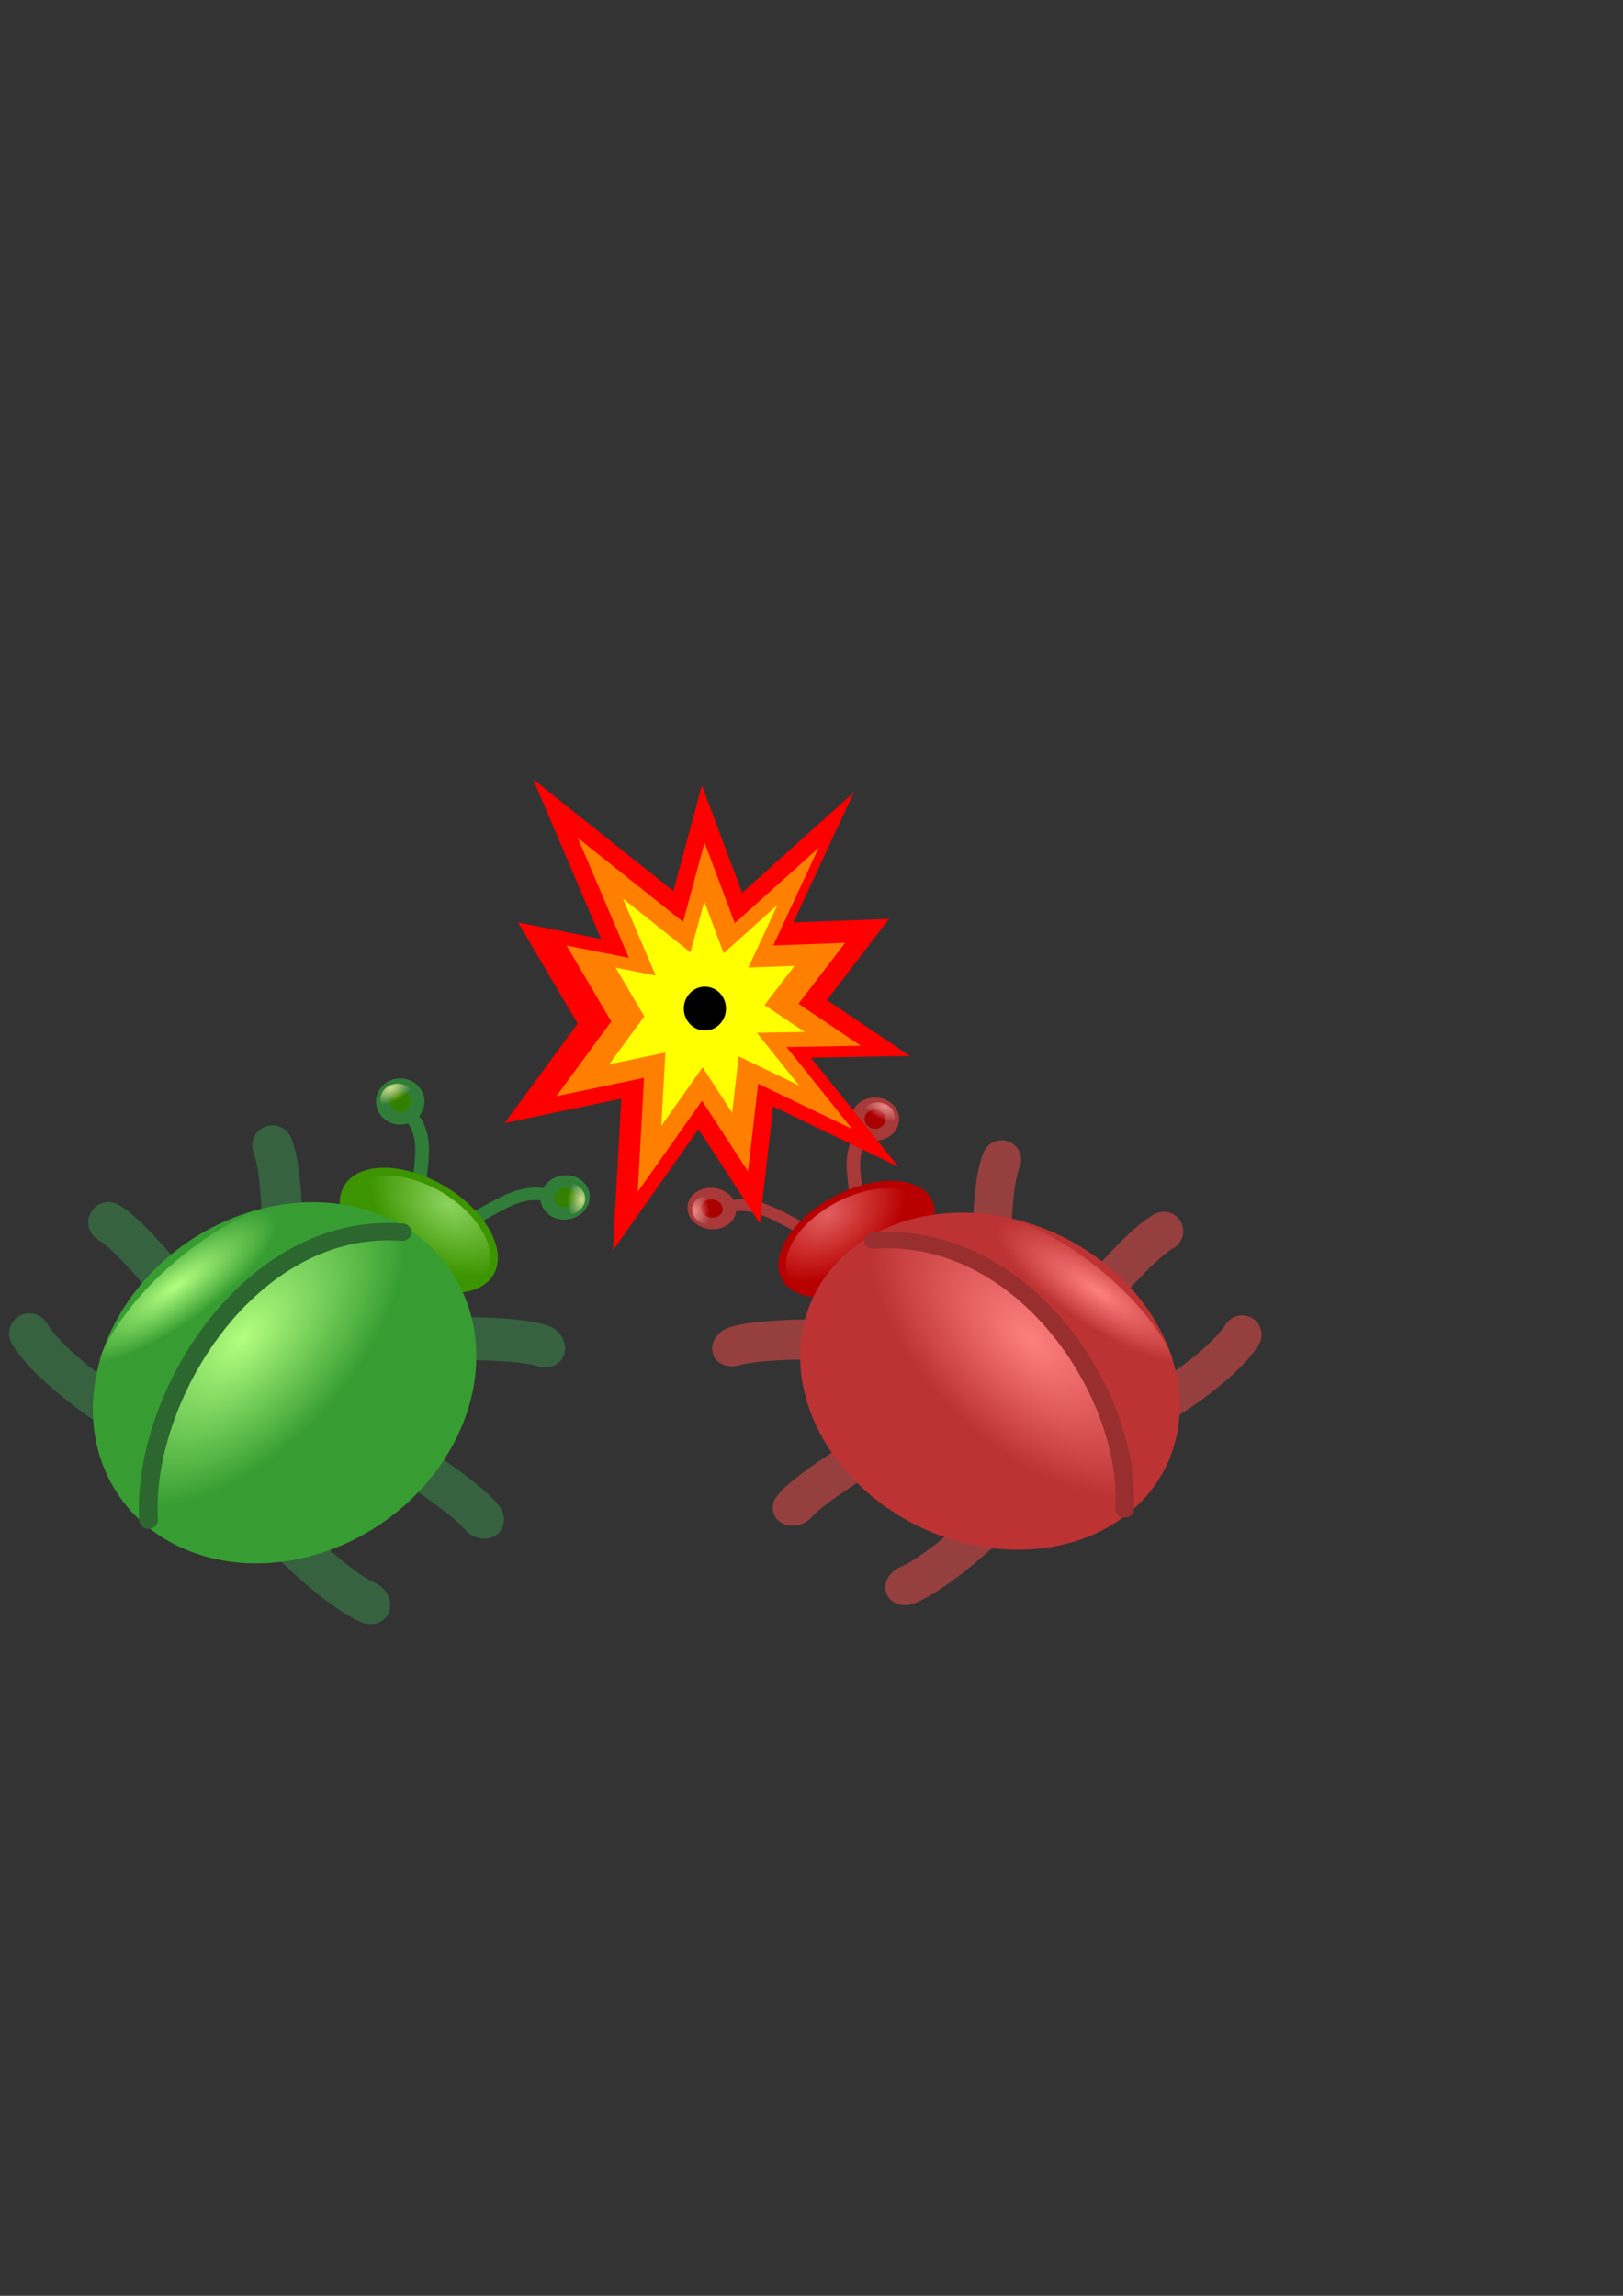 <?xml version="1.0" encoding="UTF-8" standalone="no"?>
<!-- Created with Inkscape (http://www.inkscape.org/) -->

<svg
   xmlns:dc="http://purl.org/dc/elements/1.1/"
   xmlns:cc="http://creativecommons.org/ns#"
   xmlns:rdf="http://www.w3.org/1999/02/22-rdf-syntax-ns#"
   xmlns:svg="http://www.w3.org/2000/svg"
   xmlns="http://www.w3.org/2000/svg"
   xmlns:xlink="http://www.w3.org/1999/xlink"
   xmlns:sodipodi="http://sodipodi.sourceforge.net/DTD/sodipodi-0.dtd"
   xmlns:inkscape="http://www.inkscape.org/namespaces/inkscape"
   width="210mm"
   height="297mm"
   viewBox="0 0 744.094 1052.362"
   id="svg4874"
   version="1.1"
   inkscape:version="0.91 r13725"
   sodipodi:docname="conflicts.svg">
  <rect x="0" y="0" width="744.094" height="1052.362" fill="#333333" stroke="none"/>
  <defs
     id="defs4876">
    <radialGradient
       inkscape:collect="always"
       xlink:href="#linearGradient2420"
       id="radialGradient2771"
       gradientUnits="userSpaceOnUse"
       gradientTransform="matrix(-0.861,-0.066,0.097,-1.274,1116.016,1293.453)"
       cx="628.506"
       cy="549.179"
       fx="628.506"
       fy="549.179"
       r="144.548" />
    <linearGradient
       inkscape:collect="always"
       id="linearGradient2420">
      <stop
         style="stop-color:#b3ff80;stop-opacity:1;"
         offset="0"
         id="stop2422" />
      <stop
         style="stop-color:#b3ff80;stop-opacity:0;"
         offset="1"
         id="stop2424" />
    </linearGradient>
    <radialGradient
       inkscape:collect="always"
       xlink:href="#linearGradient2420"
       id="radialGradient2773"
       gradientUnits="userSpaceOnUse"
       gradientTransform="matrix(-0.345,-0.044,0.104,-0.813,788.12,1026.781)"
       cx="641.084"
       cy="588.538"
       fx="641.084"
       fy="588.538"
       r="144.548" />
    <radialGradient
       inkscape:collect="always"
       xlink:href="#linearGradient3254"
       id="radialGradient2765"
       gradientUnits="userSpaceOnUse"
       gradientTransform="matrix(-0.048,0.598,-1.021,-0.082,451.722,78.713)"
       cx="233.927"
       cy="202.419"
       fx="233.927"
       fy="202.419"
       r="22.322" />
    <linearGradient
       inkscape:collect="always"
       id="linearGradient3254">
      <stop
         style="stop-color:#cdde87;stop-opacity:1;"
         offset="0"
         id="stop3256" />
      <stop
         style="stop-color:#cdde87;stop-opacity:0;"
         offset="1"
         id="stop3258" />
    </linearGradient>
    <radialGradient
       inkscape:collect="always"
       xlink:href="#linearGradient3254"
       id="radialGradient2767"
       gradientUnits="userSpaceOnUse"
       gradientTransform="matrix(-0.048,0.598,-1.021,-0.082,451.722,78.713)"
       cx="233.927"
       cy="202.419"
       fx="233.927"
       fy="202.419"
       r="22.322" />
    <radialGradient
       inkscape:collect="always"
       xlink:href="#linearGradient3216"
       id="radialGradient2769"
       gradientUnits="userSpaceOnUse"
       gradientTransform="matrix(-0.126,0.802,-1.11,-0.175,414.459,258.617)"
       cx="84.431"
       cy="373.711"
       fx="84.431"
       fy="373.711"
       r="82.222" />
    <linearGradient
       inkscape:collect="always"
       id="linearGradient3216">
      <stop
         style="stop-color:#8dd35f;stop-opacity:1;"
         offset="0"
         id="stop3218" />
      <stop
         style="stop-color:#8dd35f;stop-opacity:0;"
         offset="1"
         id="stop3220" />
    </linearGradient>
    <radialGradient
       inkscape:collect="always"
       xlink:href="#linearGradient2420-8"
       id="radialGradient2771-5"
       gradientUnits="userSpaceOnUse"
       gradientTransform="matrix(-0.861,-0.066,0.097,-1.274,1116.016,1293.453)"
       cx="628.506"
       cy="549.179"
       fx="628.506"
       fy="549.179"
       r="144.548" />
    <linearGradient
       inkscape:collect="always"
       id="linearGradient2420-8">
      <stop
         style="stop-color:#ff8080;stop-opacity:1;"
         offset="0"
         id="stop2422-6" />
      <stop
         style="stop-color:#ff8080;stop-opacity:0;"
         offset="1"
         id="stop2424-6" />
    </linearGradient>
    <radialGradient
       inkscape:collect="always"
       xlink:href="#linearGradient2420-8"
       id="radialGradient2773-0"
       gradientUnits="userSpaceOnUse"
       gradientTransform="matrix(-0.345,-0.044,0.104,-0.813,788.12,1026.781)"
       cx="641.084"
       cy="588.538"
       fx="641.084"
       fy="588.538"
       r="144.548" />
    <radialGradient
       inkscape:collect="always"
       xlink:href="#linearGradient3254-6"
       id="radialGradient2765-9"
       gradientUnits="userSpaceOnUse"
       gradientTransform="matrix(-0.048,0.598,-1.021,-0.082,451.722,78.713)"
       cx="233.927"
       cy="202.419"
       fx="233.927"
       fy="202.419"
       r="22.322" />
    <linearGradient
       inkscape:collect="always"
       id="linearGradient3254-6">
      <stop
         style="stop-color:#e98787;stop-opacity:1;"
         offset="0"
         id="stop3256-9" />
      <stop
         style="stop-color:#e98787;stop-opacity:0;"
         offset="1"
         id="stop3258-5" />
    </linearGradient>
    <radialGradient
       inkscape:collect="always"
       xlink:href="#linearGradient3254-6"
       id="radialGradient2767-0"
       gradientUnits="userSpaceOnUse"
       gradientTransform="matrix(-0.048,0.598,-1.021,-0.082,451.722,78.713)"
       cx="233.927"
       cy="202.419"
       fx="233.927"
       fy="202.419"
       r="22.322" />
    <radialGradient
       inkscape:collect="always"
       xlink:href="#linearGradient3216-9"
       id="radialGradient2769-0"
       gradientUnits="userSpaceOnUse"
       gradientTransform="matrix(-0.126,0.802,-1.11,-0.175,414.459,258.617)"
       cx="84.431"
       cy="373.711"
       fx="84.431"
       fy="373.711"
       r="82.222" />
    <linearGradient
       inkscape:collect="always"
       id="linearGradient3216-9">
      <stop
         style="stop-color:#e15f5f;stop-opacity:1;"
         offset="0"
         id="stop3218-2" />
      <stop
         style="stop-color:#e15f5f;stop-opacity:0;"
         offset="1"
         id="stop3220-2" />
    </linearGradient>
  </defs>
  <sodipodi:namedview
     id="base"
     pagecolor="#ffffff"
     bordercolor="#666666"
     borderopacity="1.0"
     inkscape:pageopacity="0.0"
     inkscape:pageshadow="2"
     inkscape:zoom="0.35"
     inkscape:cx="-229.28571"
     inkscape:cy="520"
     inkscape:document-units="px"
     inkscape:current-layer="layer1"
     showgrid="false"
     inkscape:window-width="1920"
     inkscape:window-height="1057"
     inkscape:window-x="0"
     inkscape:window-y="0"
     inkscape:window-maximized="1" />
  <g
     inkscape:label="Layer 1"
     inkscape:groupmode="layer"
     id="layer1">
    <rect
       style="fill:none;stroke:none"
       width="266.66"
       height="249.958"
       x="3.836"
       y="494.401"
       id="rect3574" />
    <g
       id="g2715"
       transform="matrix(0.498,0,0,0.464,61.167,398.013)">
      <g
         id="g2717"
         transform="translate(12.818,14.954)">
        <path
           inkscape:connector-curvature="0"
           sodipodi:nodetypes="cc"
           id="path2719"
           d="m 236.063,223.856 c 26.572,21.473 13.886,54.211 13.886,82.248"
           style="fill:none;fill-rule:evenodd;stroke:#307d39;stroke-width:12.6;stroke-linecap:butt;stroke-linejoin:miter;stroke-miterlimit:4;stroke-dasharray:none;stroke-opacity:1" />
        <ellipse
           ry="16.556"
           rx="16.022"
           cy="215.459"
           cx="232.859"
           id="path2721"
           style="opacity:1;fill:#337f00;fill-opacity:1;fill-rule:evenodd;stroke:#307d39;stroke-width:12.6;stroke-linecap:round;stroke-miterlimit:4;stroke-dasharray:none;stroke-dashoffset:0;stroke-opacity:1" />
        <ellipse
           ry="16.556"
           rx="16.022"
           cy="215.459"
           cx="232.859"
           transform="matrix(0.837,-0.547,0.547,0.837,-82.043,161.252)"
           style="opacity:1;fill:url(#radialGradient2765);fill-opacity:1;fill-rule:evenodd;stroke:none;stroke-width:12.6;stroke-linecap:round;stroke-miterlimit:4;stroke-dasharray:none;stroke-dashoffset:0;stroke-opacity:1"
           id="path2723" />
      </g>
      <g
         id="g2725"
         transform="matrix(-0.412,-0.881,-0.906,0.424,688.585,438.955)">
        <path
           inkscape:connector-curvature="0"
           style="fill:none;fill-rule:evenodd;stroke:#307d39;stroke-width:12.6;stroke-linecap:butt;stroke-linejoin:miter;stroke-miterlimit:4;stroke-dasharray:none;stroke-opacity:1"
           d="m 236.063,223.856 c 26.572,21.473 13.886,54.211 13.886,82.248"
           id="path2727"
           sodipodi:nodetypes="cc" />
        <ellipse
           ry="16.556"
           rx="16.022"
           cy="215.459"
           cx="232.859"
           style="opacity:1;fill:#337f00;fill-opacity:1;fill-rule:evenodd;stroke:#307d39;stroke-width:12.6;stroke-linecap:round;stroke-miterlimit:4;stroke-dasharray:none;stroke-dashoffset:0;stroke-opacity:1"
           id="path2729" />
        <ellipse
           ry="16.556"
           rx="16.022"
           cy="215.459"
           cx="232.859"
           id="path2731"
           style="opacity:1;fill:url(#radialGradient2767);fill-opacity:1;fill-rule:evenodd;stroke:none;stroke-width:12.6;stroke-linecap:round;stroke-miterlimit:4;stroke-dasharray:none;stroke-dashoffset:0;stroke-opacity:1"
           transform="matrix(0.837,-0.547,0.547,0.837,-82.043,161.252)" />
      </g>
      <g
         id="g2733">
        <ellipse
           ry="49.831"
           rx="82.222"
           cy="303.894"
           cx="-18.438"
           transform="matrix(0.816,0.566,-0.566,0.816,449.79,120.076)"
           id="path2735"
           style="opacity:1;fill:#3c9500;fill-opacity:1;fill-rule:evenodd;stroke:none;stroke-width:16.6;stroke-linecap:round;stroke-miterlimit:4;stroke-dasharray:none;stroke-dashoffset:0;stroke-opacity:1" />
        <ellipse
           ry="49.831"
           rx="82.222"
           cy="303.894"
           cx="-18.438"
           style="opacity:1;fill:url(#radialGradient2769);fill-opacity:1;fill-rule:evenodd;stroke:none;stroke-width:16.6;stroke-linecap:round;stroke-miterlimit:4;stroke-dasharray:none;stroke-dashoffset:0;stroke-opacity:1"
           id="path2737"
           transform="matrix(0.738,0.512,-0.512,0.738,431.863,144.777)" />
      </g>
    </g>
    <g
       style="fill:#36623f;fill-opacity:1"
       transform="matrix(-0.079,-0.512,-0.527,0.017,232.511,521.759)"
       id="g2739">
      <path
         inkscape:connector-curvature="0"
         style="fill:#36623f;fill-opacity:1;fill-rule:evenodd;stroke:#36623f;stroke-width:38.6;stroke-linecap:round;stroke-linejoin:miter;stroke-miterlimit:4;stroke-dasharray:none;stroke-opacity:1"
         d="m -185.963,-3.025 c 12.311,31.003 9.897,142.323 7.743,161.626"
         id="path2741"
         sodipodi:nodetypes="cc" />
      <path
         inkscape:connector-curvature="0"
         sodipodi:nodetypes="cc"
         id="path2743"
         d="m -336.763,72.75 c 28.249,17.742 92.065,108.986 101.73,125.833"
         style="fill:#36623f;fill-opacity:1;fill-rule:evenodd;stroke:#36623f;stroke-width:38.6;stroke-linecap:round;stroke-linejoin:miter;stroke-miterlimit:4;stroke-dasharray:none;stroke-opacity:1"
         inkscape:transform-center-x="19.701912"
         inkscape:transform-center-y="-11.770787" />
      <path
         inkscape:connector-curvature="0"
         inkscape:transform-center-y="6.8425027"
         inkscape:transform-center-x="-21.906548"
         style="fill:#36623f;fill-opacity:1;fill-rule:evenodd;stroke:#36623f;stroke-width:38.6;stroke-linecap:round;stroke-linejoin:miter;stroke-miterlimit:4;stroke-dasharray:none;stroke-opacity:1"
         d="m -281.322,281.107 c -26.355,-0.139 -108.407,-62.123 -128.311,-98.586"
         id="path2745"
         sodipodi:nodetypes="cc" />
    </g>
    <path
       inkscape:connector-curvature="0"
       sodipodi:nodetypes="cc"
       id="path2747"
       d="m 124.908,525.124 c 6.135,14.398 4.932,66.094 3.858,75.058"
       style="fill:none;fill-rule:evenodd;stroke:#36623f;stroke-width:18.568;stroke-linecap:round;stroke-linejoin:miter;stroke-miterlimit:4;stroke-dasharray:none;stroke-opacity:1" />
    <path
       inkscape:connector-curvature="0"
       inkscape:transform-center-y="-5.46628"
       inkscape:transform-center-x="9.8174719"
       style="fill:none;fill-rule:evenodd;stroke:#36623f;stroke-width:18.568;stroke-linecap:round;stroke-linejoin:miter;stroke-miterlimit:4;stroke-dasharray:none;stroke-opacity:1"
       d="m 49.764,560.313 c 14.076,8.239 45.876,50.612 50.692,58.436"
       id="path2749"
       sodipodi:nodetypes="cc" />
    <path
       inkscape:connector-curvature="0"
       sodipodi:nodetypes="cc"
       id="path2751"
       d="M 77.39,657.073 C 64.258,657.008 23.371,628.223 13.453,611.29"
       style="fill:none;fill-rule:evenodd;stroke:#36623f;stroke-width:18.568;stroke-linecap:round;stroke-linejoin:miter;stroke-miterlimit:4;stroke-dasharray:none;stroke-opacity:1"
       inkscape:transform-center-x="-10.916042"
       inkscape:transform-center-y="3.177616" />
    <g
       transform="matrix(0.498,0,0,0.464,276.962,477.34)"
       id="g2753">
      <g
         id="g2755"
         transform="translate(-347.755,-301.585)">
        <path
           sodipodi:type="arc"
           style="opacity:1;fill:#379d32;fill-opacity:1;fill-rule:evenodd;stroke:none;stroke-width:1.6;stroke-linecap:butt;stroke-miterlimit:4;stroke-dasharray:none;stroke-dashoffset:0;stroke-opacity:1"
           id="path2757"
           sodipodi:cx="509.79752"
           sodipodi:cy="537.62885"
           sodipodi:rx="163.83861"
           sodipodi:ry="190.15392"
           d="M 673.107,522.361 A 163.839,190.154 0 0 1 523.492,727.117 163.839,190.154 0 0 1 346.578,554.149 163.839,190.154 0 0 1 495.024,348.25 a 163.839,190.154 0 0 1 177.895,171.607"
           transform="matrix(0.732,0.681,-0.681,0.732,46.537,-101.827)"
           sodipodi:start="6.2028054"
           sodipodi:end="6.1895867"
           sodipodi:open="true" />
        <ellipse
           ry="184.74"
           rx="148.905"
           cy="537.629"
           cx="509.798"
           transform="matrix(-0.714,-0.448,0.625,-0.875,118.009,1359.625)"
           id="path2759"
           style="opacity:1;fill:url(#radialGradient2771);fill-opacity:1;fill-rule:evenodd;stroke:none;stroke-width:1.6;stroke-linecap:butt;stroke-miterlimit:4;stroke-dasharray:none;stroke-dashoffset:0;stroke-opacity:1" />
        <path
           inkscape:connector-curvature="0"
           style="fill:none;fill-rule:evenodd;stroke:#2b672e;stroke-width:17.177;stroke-linecap:round;stroke-linejoin:miter;stroke-miterlimit:4;stroke-dasharray:none;stroke-opacity:1"
           d="M -71.657,774.63 C -78.306,653.526 21.9,478.849 161.817,490.083"
           id="path2761"
           sodipodi:nodetypes="cc" />
      </g>
      <ellipse
         ry="184.74"
         rx="144.548"
         cy="537.629"
         cx="509.798"
         transform="matrix(-0.463,-0.532,0.73,-0.661,-483.403,920.08)"
         id="path2763"
         style="opacity:1;fill:url(#radialGradient2773);fill-opacity:1;fill-rule:evenodd;stroke:none;stroke-width:1.6;stroke-linecap:butt;stroke-miterlimit:4;stroke-dasharray:none;stroke-dashoffset:0;stroke-opacity:1" />
    </g>
    <rect
       style="fill:none;stroke:none"
       width="263.794"
       height="232.828"
       x="-579.01"
       y="502.974"
       id="rect3574-6"
       transform="scale(-1,1)" />
    <g
       id="g2715-6"
       transform="matrix(-0.493,0,0,0.433,522.295,413.192)">
      <g
         id="g2717-5"
         transform="translate(12.818,14.954)">
        <path
           sodipodi:nodetypes="cc"
           id="path2719-5"
           d="m 236.063,223.856 c 26.572,21.473 13.886,54.211 13.886,82.248"
           style="fill:none;fill-rule:evenodd;stroke:#a83939;stroke-width:12.6;stroke-linecap:butt;stroke-linejoin:miter;stroke-miterlimit:4;stroke-dasharray:none;stroke-opacity:1"
           inkscape:connector-curvature="0" />
        <ellipse
           id="path2721-2"
           style="opacity:1;fill:#a90000;fill-opacity:1;fill-rule:evenodd;stroke:#a83939;stroke-width:12.6;stroke-linecap:round;stroke-miterlimit:4;stroke-dasharray:none;stroke-dashoffset:0;stroke-opacity:1"
           cx="232.859"
           cy="215.459"
           rx="16.022"
           ry="16.556" />
        <ellipse
           transform="matrix(0.837,-0.547,0.547,0.837,-82.043,161.252)"
           style="opacity:1;fill:url(#radialGradient2765-9);fill-opacity:1;fill-rule:evenodd;stroke:none;stroke-width:12.6;stroke-linecap:round;stroke-miterlimit:4;stroke-dasharray:none;stroke-dashoffset:0;stroke-opacity:1"
           id="path2723-7"
           cx="232.859"
           cy="215.459"
           rx="16.022"
           ry="16.556" />
      </g>
      <g
         id="g2725-5"
         transform="matrix(-0.412,-0.881,-0.906,0.424,688.585,438.955)">
        <path
           style="fill:none;fill-rule:evenodd;stroke:#a83939;stroke-width:12.6;stroke-linecap:butt;stroke-linejoin:miter;stroke-miterlimit:4;stroke-dasharray:none;stroke-opacity:1"
           d="m 236.063,223.856 c 26.572,21.473 13.886,54.211 13.886,82.248"
           id="path2727-6"
           sodipodi:nodetypes="cc"
           inkscape:connector-curvature="0" />
        <ellipse
           style="opacity:1;fill:#a90000;fill-opacity:1;fill-rule:evenodd;stroke:#a83939;stroke-width:12.6;stroke-linecap:round;stroke-miterlimit:4;stroke-dasharray:none;stroke-dashoffset:0;stroke-opacity:1"
           id="path2729-6"
           cx="232.859"
           cy="215.459"
           rx="16.022"
           ry="16.556" />
        <ellipse
           id="path2731-0"
           style="opacity:1;fill:url(#radialGradient2767-0);fill-opacity:1;fill-rule:evenodd;stroke:none;stroke-width:12.6;stroke-linecap:round;stroke-miterlimit:4;stroke-dasharray:none;stroke-dashoffset:0;stroke-opacity:1"
           transform="matrix(0.837,-0.547,0.547,0.837,-82.043,161.252)"
           cx="232.859"
           cy="215.459"
           rx="16.022"
           ry="16.556" />
      </g>
      <g
         id="g2733-9">
        <ellipse
           transform="matrix(0.816,0.566,-0.566,0.816,449.79,120.076)"
           id="path2735-7"
           style="opacity:1;fill:#b80000;fill-opacity:1;fill-rule:evenodd;stroke:none;stroke-width:16.6;stroke-linecap:round;stroke-miterlimit:4;stroke-dasharray:none;stroke-dashoffset:0;stroke-opacity:1"
           cx="-18.438"
           cy="303.894"
           rx="82.222"
           ry="49.831" />
        <ellipse
           style="opacity:1;fill:url(#radialGradient2769-0);fill-opacity:1;fill-rule:evenodd;stroke:none;stroke-width:16.6;stroke-linecap:round;stroke-miterlimit:4;stroke-dasharray:none;stroke-dashoffset:0;stroke-opacity:1"
           id="path2737-1"
           transform="matrix(0.738,0.512,-0.512,0.738,431.863,144.777)"
           cx="-18.438"
           cy="303.894"
           rx="82.222"
           ry="49.831" />
      </g>
    </g>
    <g
       style="fill:#963f3f;fill-opacity:1"
       transform="matrix(0.078,-0.477,0.522,0.015,352.792,528.458)"
       id="g2739-7">
      <path
         style="fill:#963f3f;fill-opacity:1;fill-rule:evenodd;stroke:#963f3f;stroke-width:38.6;stroke-linecap:round;stroke-linejoin:miter;stroke-miterlimit:4;stroke-dasharray:none;stroke-opacity:1"
         d="m -185.963,-3.025 c 12.311,31.003 9.897,142.323 7.743,161.626"
         id="path2741-1"
         sodipodi:nodetypes="cc"
         inkscape:connector-curvature="0" />
      <path
         sodipodi:nodetypes="cc"
         id="path2743-8"
         d="m -336.763,72.75 c 28.249,17.742 92.065,108.986 101.73,125.833"
         style="fill:#963f3f;fill-opacity:1;fill-rule:evenodd;stroke:#963f3f;stroke-width:38.6;stroke-linecap:round;stroke-linejoin:miter;stroke-miterlimit:4;stroke-dasharray:none;stroke-opacity:1"
         inkscape:transform-center-x="19.701912"
         inkscape:transform-center-y="-11.770787"
         inkscape:connector-curvature="0" />
      <path
         inkscape:transform-center-y="6.8425027"
         inkscape:transform-center-x="-21.906548"
         style="fill:#963f3f;fill-opacity:1;fill-rule:evenodd;stroke:#963f3f;stroke-width:38.6;stroke-linecap:round;stroke-linejoin:miter;stroke-miterlimit:4;stroke-dasharray:none;stroke-opacity:1"
         d="m -281.322,281.107 c -26.355,-0.139 -108.407,-62.123 -128.311,-98.586"
         id="path2745-7"
         sodipodi:nodetypes="cc"
         inkscape:connector-curvature="0" />
    </g>
    <path
       sodipodi:nodetypes="cc"
       id="path2747-6"
       d="m 459.239,531.592 c -6.069,13.411 -4.879,61.564 -3.817,69.914"
       style="fill:none;fill-rule:evenodd;stroke:#963f3f;stroke-width:17.824;stroke-linecap:round;stroke-linejoin:miter;stroke-miterlimit:4;stroke-dasharray:none;stroke-opacity:1"
       inkscape:connector-curvature="0" />
    <path
       inkscape:transform-center-y="-5.0916638"
       inkscape:transform-center-x="-9.7119667"
       style="fill:none;fill-rule:evenodd;stroke:#963f3f;stroke-width:17.824;stroke-linecap:round;stroke-linejoin:miter;stroke-miterlimit:4;stroke-dasharray:none;stroke-opacity:1"
       d="m 533.575,564.37 c -13.925,7.675 -45.383,47.144 -50.147,54.431"
       id="path2749-6"
       sodipodi:nodetypes="cc"
       inkscape:connector-curvature="0" />
    <path
       sodipodi:nodetypes="cc"
       id="path2751-5"
       d="m 506.246,654.498 c 12.992,-0.06 53.439,-26.872 63.25,-42.645"
       style="fill:none;fill-rule:evenodd;stroke:#963f3f;stroke-width:17.824;stroke-linecap:round;stroke-linejoin:miter;stroke-miterlimit:4;stroke-dasharray:none;stroke-opacity:1"
       inkscape:transform-center-x="10.79869"
       inkscape:transform-center-y="2.9598526"
       inkscape:connector-curvature="0" />
    <g
       transform="matrix(-0.493,0,0,0.433,308.819,487.083)"
       id="g2753-4">
      <g
         id="g2755-6"
         transform="translate(-347.755,-301.585)">
        <path
           sodipodi:type="arc"
           style="opacity:1;fill:#bd3232;fill-opacity:1;fill-rule:evenodd;stroke:none;stroke-width:1.6;stroke-linecap:butt;stroke-miterlimit:4;stroke-dasharray:none;stroke-dashoffset:0;stroke-opacity:1"
           id="path2757-7"
           sodipodi:cx="509.79752"
           sodipodi:cy="537.62885"
           sodipodi:rx="163.83861"
           sodipodi:ry="190.15392"
           d="M 673.107,522.361 A 163.839,190.154 0 0 1 523.492,727.117 163.839,190.154 0 0 1 346.578,554.149 163.839,190.154 0 0 1 495.024,348.25 a 163.839,190.154 0 0 1 177.895,171.607"
           transform="matrix(0.732,0.681,-0.681,0.732,46.537,-101.827)"
           sodipodi:start="6.2028054"
           sodipodi:end="6.1895867"
           sodipodi:open="true" />
        <ellipse
           transform="matrix(-0.714,-0.448,0.625,-0.875,118.009,1359.625)"
           id="path2759-0"
           style="opacity:1;fill:url(#radialGradient2771-5);fill-opacity:1;fill-rule:evenodd;stroke:none;stroke-width:1.6;stroke-linecap:butt;stroke-miterlimit:4;stroke-dasharray:none;stroke-dashoffset:0;stroke-opacity:1"
           cx="509.798"
           cy="537.629"
           rx="148.905"
           ry="184.74" />
        <path
           style="fill:none;fill-rule:evenodd;stroke:#992e2e;stroke-width:17.177;stroke-linecap:round;stroke-linejoin:miter;stroke-miterlimit:4;stroke-dasharray:none;stroke-opacity:1"
           d="M -71.657,774.63 C -78.306,653.526 21.9,478.849 161.817,490.083"
           id="path2761-7"
           sodipodi:nodetypes="cc"
           inkscape:connector-curvature="0" />
      </g>
      <ellipse
         transform="matrix(-0.463,-0.532,0.73,-0.661,-483.403,920.08)"
         id="path2763-2"
         style="opacity:1;fill:url(#radialGradient2773-0);fill-opacity:1;fill-rule:evenodd;stroke:none;stroke-width:1.6;stroke-linecap:butt;stroke-miterlimit:4;stroke-dasharray:none;stroke-dashoffset:0;stroke-opacity:1"
         cx="509.798"
         cy="537.629"
         rx="144.548"
         ry="184.74" />
    </g>
    <path
       inkscape:connector-curvature="0"
       d="m 244.427,357.219 64.272,51.2 13.085,-48.4 18.473,49.2 51.187,-46 -27.71,59.6 43.874,-1.6 -28.48,37.2 38.102,25.6 -45.414,0.8 40.026,50 -57.345,-27.6 -6.158,53.6 -28.095,-43.2 -39.256,55.6 3.849,-69.6 -53.496,11.2 33.483,-45.6 -27.325,-46.4 38.102,7.6 -31.174,-73.201 z"
       id="path3508"
       style="fill:#ff0000;stroke:none" />
    <path
       inkscape:connector-curvature="0"
       d="m 264.929,384.129 48.258,38.443 9.825,-36.34 13.87,36.941 38.433,-34.538 -20.806,44.75 32.942,-1.201 -21.384,27.931 28.608,19.221 -34.098,0.601 30.053,37.542 -43.056,-20.723 -4.623,40.245 -21.095,-32.436 -29.475,41.746 2.89,-52.258 -40.166,8.409 25.14,-34.238 -20.517,-34.839 28.608,5.706 -23.406,-54.961 z"
       id="path3512"
       style="fill:#ff8000;stroke:none" />
    <path
       inkscape:connector-curvature="0"
       d="m 285.579,411.89 30.989,24.687 6.309,-23.337 8.907,23.722 24.68,-22.18 -13.361,28.737 21.155,-0.771 -13.732,17.936 18.371,12.343 -21.897,0.386 19.299,24.108 -27.649,-13.308 -2.969,25.844 -13.546,-20.829 -18.928,26.808 1.856,-33.559 -25.794,5.4 16.144,-21.987 -13.175,-22.372 18.371,3.664 -15.031,-35.294 z"
       id="path3514"
       style="fill:#ffff00;stroke:none" />
    <path
       inkscape:connector-curvature="0"
       d="m 332.845,462.316 a 9.666,10.047 0 0 1 -19.333,0 9.666,10.047 0 1 1 19.333,0 z"
       id="path3516"
       style="fill:#000000;fill-opacity:1;stroke:none" />
  </g>
</svg>
